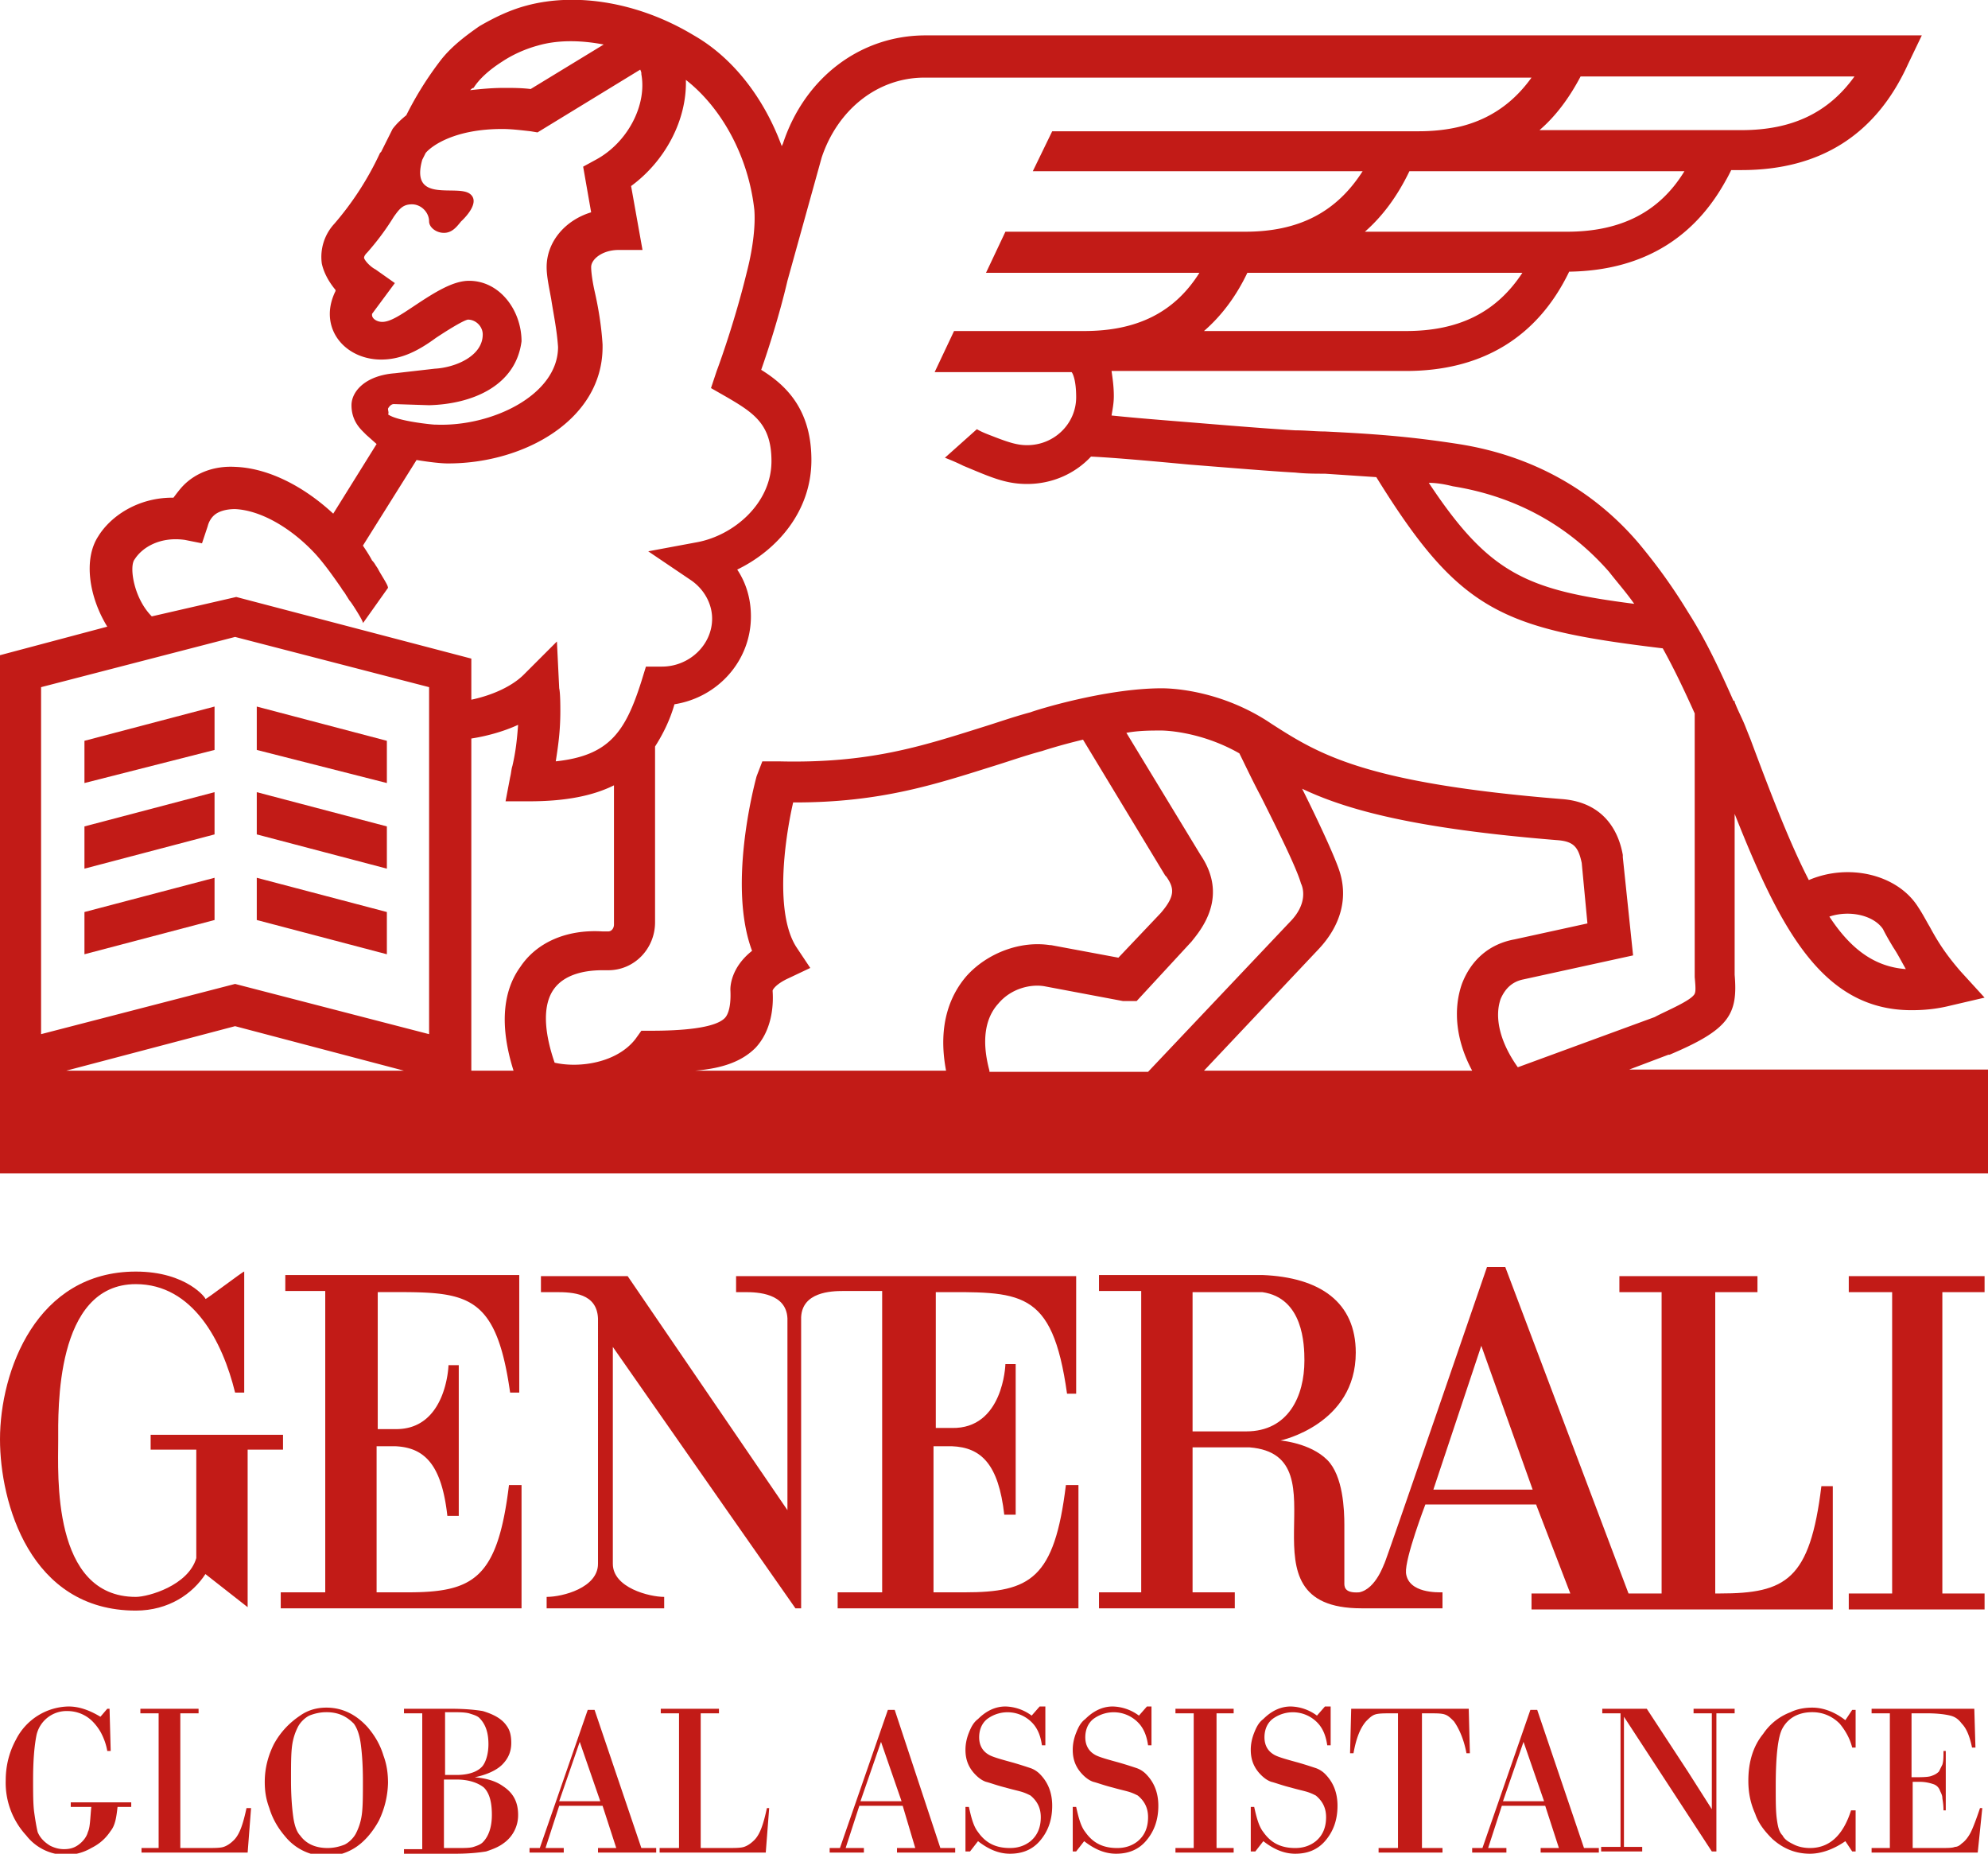 <svg xmlns="http://www.w3.org/2000/svg" width="174.2" height="162.4">
    <g fill="#c21b17">
        <path d="M9.6 149.7l.1 3.7h-.3c-.1-.6-.3-1.1-.5-1.5-.2-.4-.5-.8-.8-1.1-.6-.6-1.4-.9-2.2-.9a2.7 2.7 0 00-2.7 2.1c-.2 1-.3 2.3-.3 3.9 0 1.2 0 2.2.1 2.9.1.7.2 1.3.3 1.7.2.5.6.9 1.1 1.2.4.2.8.3 1.2.3.5 0 .9-.1 1.3-.4.4-.3.7-.7.8-1.1.2-.4.2-1.2.3-2.2H6.2v-.4h5.3v.4h-1.2c-.1.9-.2 1.6-.6 2.1-.4.6-.9 1.1-1.7 1.5a4.4 4.4 0 01-5.7-1.1A6.81 6.81 0 01.5 156c0-1.3.3-2.5.9-3.6a5.28 5.28 0 014.6-2.9c.9 0 1.8.3 2.8.9l.6-.7h.2zM13.9 161.9v-11.8h-1.6v-.4h5.1v.4h-1.6v11.8H18c.8 0 1.3 0 1.6-.1.3-.1.6-.3.9-.6.5-.5.8-1.4 1.1-2.8h.4l-.3 3.9h-9.3v-.4h1.5zM28.6 150c-.5 0-1 .1-1.5.3-.4.2-.8.6-1 1-.2.4-.4.9-.5 1.6-.1.7-.1 1.7-.1 3.1 0 1.4.1 2.5.2 3.2.1.7.3 1.3.6 1.6.5.7 1.3 1.1 2.4 1.1.5 0 1-.1 1.5-.3.4-.2.8-.6 1-1 .2-.4.4-.9.5-1.6.1-.7.1-1.7.1-3 0-1.5-.1-2.6-.2-3.3-.1-.7-.3-1.3-.6-1.7-.6-.6-1.3-1-2.4-1m0-.4c1.4 0 2.6.6 3.6 1.7.6.7 1.1 1.5 1.4 2.5.3.8.4 1.6.4 2.4a8 8 0 01-.8 3.3c-.6 1.1-1.4 2-2.3 2.5a4.65 4.65 0 01-5.9-1.1c-.6-.7-1.1-1.5-1.4-2.5-.3-.8-.4-1.5-.4-2.3 0-1.2.3-2.3.8-3.3.6-1.1 1.4-1.9 2.3-2.5.7-.5 1.5-.7 2.3-.7M39 161.9h1.1c.6 0 1.1 0 1.4-.1.3-.1.6-.2.8-.4.5-.5.8-1.3.8-2.4 0-1.1-.2-1.9-.7-2.4-.5-.4-1.3-.7-2.4-.7h-1.1v6zm0-6.4h1c1.1 0 1.9-.3 2.3-.8.3-.4.5-1.1.5-1.9 0-1.1-.3-1.8-.8-2.3-.2-.2-.6-.3-.9-.4-.4-.1-.9-.1-1.7-.1H39v5.5zm-2 6.4v-11.8h-1.6v-.4h4.1c1.3 0 2.2.1 2.8.2 1 .3 1.7.7 2.1 1.3.3.4.4.9.4 1.5 0 .8-.3 1.4-.8 1.9s-1.4.9-2.4 1.1c1 .1 1.8.3 2.5.8.9.6 1.3 1.4 1.3 2.5a3 3 0 01-1.3 2.5c-.4.3-.9.5-1.5.7-.6.1-1.5.2-2.7.2h-4.5v-.4H37zM52.6 157.8l-1.8-5.2-1.8 5.2h3.6zm.2.4H49l-1.2 3.7h1.6v.4h-3v-.4h.9l4.2-12.1h.6l4.1 12.1h1.3v.4h-5.1v-.4H54l-1.2-3.7zM59.5 161.9v-11.8h-1.6v-.4H63v.4h-1.6v11.8h2.2c.8 0 1.3 0 1.6-.1.3-.1.6-.3.9-.6.5-.5.8-1.4 1.1-2.8h.2l-.3 3.9h-9.3v-.4h1.7zM79 157.8l-1.8-5.2-1.8 5.2H79zm.1.4h-3.8l-1.2 3.7h1.6v.4h-3v-.4h.9l4.2-12.1h.6l4 12.1h1.3v.4h-5.1v-.4h1.6l-1.1-3.7zM91.6 149.6v3.3h-.3c-.1-.7-.3-1.3-.7-1.8a2.99 2.99 0 00-4.1-.5c-.5.4-.7 1-.7 1.6 0 .7.3 1.2.8 1.5.3.2 1 .4 2.1.7.7.2 1.3.4 1.6.5.3.1.6.3.8.5.7.7 1.1 1.6 1.1 2.8 0 1.3-.4 2.3-1.1 3.1-.7.8-1.6 1.1-2.6 1.1s-1.9-.4-2.8-1.1l-.7.9h-.4v-3.9h.3c.2.9.4 1.7.8 2.2.7 1 1.6 1.4 2.8 1.4.7 0 1.3-.2 1.8-.6.6-.5.9-1.2.9-2.1 0-.8-.3-1.4-.9-1.9-.2-.1-.4-.2-.7-.3-.3-.1-.8-.2-1.5-.4-.8-.2-1.3-.4-1.7-.5-.3-.1-.6-.3-.9-.6-.6-.6-.9-1.3-.9-2.2 0-.5.1-1 .3-1.5.2-.5.4-.9.8-1.2.7-.7 1.5-1.1 2.4-1.1a4 4 0 012.3.8l.7-.8h.5zM100.9 149.6v3.3h-.3c-.1-.7-.3-1.3-.7-1.8a2.99 2.99 0 00-4.1-.5c-.5.4-.7 1-.7 1.6 0 .7.3 1.2.8 1.5.3.2 1 .4 2.1.7.7.2 1.3.4 1.6.5.3.1.6.3.8.5.7.7 1.1 1.6 1.1 2.8 0 1.3-.4 2.3-1.1 3.1-.7.8-1.6 1.1-2.6 1.1s-1.9-.4-2.8-1.1l-.7.9H94v-3.9h.3c.2.9.4 1.7.8 2.2.7 1 1.6 1.4 2.8 1.4.7 0 1.3-.2 1.8-.6.6-.5.9-1.2.9-2.1 0-.8-.3-1.4-.9-1.9-.2-.1-.4-.2-.7-.3-.3-.1-.8-.2-1.5-.4-.8-.2-1.3-.4-1.7-.5-.3-.1-.6-.3-.9-.6-.6-.6-.9-1.3-.9-2.2 0-.5.1-1 .3-1.5.2-.5.4-.9.8-1.2.7-.7 1.5-1.1 2.4-1.1a4 4 0 012.3.8l.7-.8h.4zM104.6 161.9v-11.8H103v-.4h5.1v.4h-1.5v11.8h1.5v.4H103v-.4zM116.6 149.6v3.3h-.3c-.1-.7-.3-1.3-.7-1.8a2.99 2.99 0 00-4.1-.5c-.5.4-.7 1-.7 1.6 0 .7.3 1.2.8 1.5.3.2 1 .4 2.1.7.7.2 1.3.4 1.6.5.3.1.6.3.8.5.7.7 1.1 1.6 1.1 2.8 0 1.3-.4 2.3-1.1 3.1-.7.8-1.6 1.1-2.6 1.1s-1.9-.4-2.8-1.1l-.7.9h-.4v-3.9h.3c.2.9.4 1.7.8 2.2.7 1 1.6 1.4 2.8 1.4.7 0 1.3-.2 1.8-.6.6-.5.9-1.2.9-2.1 0-.8-.3-1.4-.9-1.9-.2-.1-.4-.2-.7-.3-.3-.1-.8-.2-1.5-.4-.8-.2-1.3-.4-1.7-.5-.3-.1-.6-.3-.9-.6-.6-.6-.9-1.3-.9-2.2 0-.5.1-1 .3-1.5.2-.5.4-.9.8-1.2.7-.7 1.5-1.1 2.4-1.1a4 4 0 012.3.8l.7-.8h.5zM122.5 161.9v-11.8h-.6c-.6 0-1.1 0-1.4.1-.3.1-.5.3-.8.6-.6.7-.9 1.7-1.1 2.8h-.3l.1-3.9h10.3l.1 3.9h-.3c-.2-1.1-.6-2.1-1.1-2.8-.3-.3-.5-.5-.8-.6-.3-.1-.7-.1-1.4-.1h-.6v11.8h1.8v.4h-5.6v-.4h1.7zM135.3 157.8l-1.8-5.2-1.8 5.2h3.6zm.1.4h-3.8l-1.2 3.7h1.6v.4h-3v-.4h.9l4.2-12.1h.6l4.1 12.1h1.3v.4H135v-.4h1.6l-1.2-3.7zM142 161.9v-11.8h-1.6v-.4h3.9l3.6 5.5 2.1 3.3v-8.4h-1.6v-.4h3.6v.4h-1.6v12.1h-.4l-7.7-11.8v11.4h1.6v.4h-3.6v-.4h1.7zM162.6 158.7v3.5h-.3l-.6-.9c-1 .7-2.1 1.1-3.1 1.1-1.2 0-2.3-.4-3.3-1.3-.6-.6-1.2-1.3-1.5-2.2-.4-.9-.6-1.8-.6-2.9 0-1.6.4-3 1.3-4.1a5 5 0 012.4-1.9c.6-.3 1.3-.4 1.9-.4 1 0 2 .4 2.9 1.1l.6-.9h.3v3.3h-.3c-.2-.8-.6-1.5-1.1-2.1-.6-.6-1.4-1-2.4-1-1.2 0-2.1.5-2.6 1.4-.4.7-.6 2.4-.6 5.1 0 1.3 0 2.2.1 2.9s.2 1.1.5 1.4c.2.4.6.6 1 .8.4.2.9.3 1.4.3 1.7 0 2.9-1.1 3.6-3.3h.4zM165.6 161.9v-11.8H164v-.4h9l.1 3.4h-.3c-.2-1-.5-1.7-.9-2.1-.3-.4-.6-.6-1-.7-.4-.1-1.1-.2-2-.2h-1.4v5.6c.8 0 1.4 0 1.7-.1.3-.1.5-.2.7-.4l.3-.6c.1-.3.1-.7.1-1.2h.2v5.2h-.2c0-.6-.1-1-.1-1.1 0-.2-.1-.4-.2-.6a.9.9 0 00-.6-.6c-.3-.1-.7-.2-1.2-.2h-.6v5.8h2.4c.6 0 1.1 0 1.3-.1.2 0 .4-.1.6-.3.3-.2.6-.6.8-1 .2-.4.5-1.2.8-2.1h.2l-.4 3.9H164v-.4h1.6zM33.1 125.2v-12c7.5 0 10.3-.4 11.6 8.8h.8v-10.3H25v1.4h3.5v26.4h-3.9v1.4h21.1v-10.8h-1.1c-1 8.2-3.1 9.4-8.9 9.4H33v-12.8h1.6c2.6.1 4.1 1.6 4.6 6.1h1v-13.2h-.9c0 .1-.2 5.7-4.7 5.6h-1.5z"/>
        <path d="M24.7 125.7H13.2v1.3h4v9.5c-.7 2.4-4.2 3.4-5.3 3.4-7.4 0-6.8-10.8-6.8-13.7 0-2.6-.3-13.7 6.8-13.7 5 0 7.6 5 8.7 9.5h.8v-10.6c0-.1-3.4 2.5-3.4 2.4.1 0-1.6-2.4-6.1-2.4-8.7 0-11.9 8.7-11.9 14.7 0 5.5 2.6 15 11.9 15 2.9 0 5-1.5 6.1-3.2l3.7 2.9V127h3.1v-1.3zM125.6 130.5l4.2-12.6 4.5 12.6h-8.7zm-16.4-5.1h-4.7v-12.2h6.1c3.6.5 3.7 4.6 3.7 6 0 3.1-1.4 6.2-5.1 6.2m50.4 4.8c-1 8.2-3.1 9.4-8.9 9.4h-.4v-26.4h3.7v-1.4h-12.1v1.4h3.7v26.4h-2.9L131.9 111h-1.6s-8.9 25.9-9 26c0-.1-.7 2.2-2.2 2.5-1.4.1-1.3-.6-1.3-.9v-5c0-1.3-.1-4.3-1.5-5.7-1.5-1.5-4.1-1.7-4.1-1.7s6.6-1.4 6.6-7.7c0-4.4-3.1-6.6-8.2-6.8H96.3v1.4h3.7v26.4h-3.7v1.4h11.9v-1.4h-3.7v-12.7h5c8.6.7-1.5 14.1 9.8 14.1h7.1v-1.4c-.4 0-3 .1-3.2-1.7-.1-1.3 1.7-6 1.7-6h9.7l3 7.8h-3.4v1.4h26.4v-10.8h-1zM81.9 113.2c7.5 0 10.3-.4 11.6 8.9h.8v-10.3H64.5v1.4h.8c1.1 0 3.6.1 3.7 2.3v16.8l-14-20.5h-7.6v1.4h1.3c1.5 0 3.6.1 3.7 2.3V137c0 2.1-3.1 2.9-4.5 2.9v1h10.3v-1c-1.3 0-4.5-.8-4.5-2.9v-19c5.5 7.9 16 22.9 16 22.9h.5v-25.5c.1-2.2 2.6-2.3 3.7-2.3h3.4v26.4h-3.9v1.4h21.1v-10.8h-1.1c-1 8.2-3.1 9.4-8.9 9.4h-2.7v-12.8h1.6c2.6.1 4.1 1.6 4.6 6h1v-13.2h-.9c0 .1-.2 5.7-4.7 5.6H82v-11.9zM173.9 113.2v-1.4H162v1.4h3.8v26.4H162v1.4h11.9v-1.4h-3.7v-26.4z"/>
        <g>
            <path d="M131.5 87.5c.4-.9 1-1.5 2-1.7l9.6-2.1-.9-8.6v-.2c-.2-1.1-1-4.6-5.4-4.9-17.2-1.4-21.2-3.9-25.4-6.6l-.3-.2c-4.5-2.9-8.9-2.9-9.3-2.9-4.9 0-11 1.9-11.5 2.1-1.5.4-2.9.9-4.2 1.3-5.4 1.7-10 3.2-17.9 3h-1.4l-.5 1.3c-.3 1.1-2.5 9.7-.4 15.3-1.9 1.5-1.9 3.2-1.9 3.4.1 1.9-.4 2.4-.5 2.5-.9.9-3.9 1.1-6.4 1.1h-.9l-.5.7c-1.6 2.1-4.9 2.6-7.1 2.1-1-2.9-1-5.1-.1-6.4 1.1-1.6 3.4-1.7 4.3-1.7h.5c2.3 0 4.1-1.9 4.1-4.2V65.4c.7-1.1 1.3-2.3 1.7-3.7 3.8-.6 6.7-3.8 6.7-7.7 0-1.5-.4-2.9-1.2-4.1 3.5-1.7 6.5-5.1 6.5-9.6s-2.3-6.6-4.4-7.9c.6-1.7 1.6-4.8 2.3-7.8l3-10.8c1.4-4.2 4.9-7 9-7h53.2c-2.3 3.2-5.5 4.7-9.9 4.7H92.2L90.5 15h28.9c-2.3 3.6-5.6 5.3-10.3 5.3h-21l-1.7 3.6h18.7C102.9 27.4 99.6 29 95 29H83.6l-1.7 3.6h12c.1.1.4.7.4 2.2 0 2.3-1.9 4.2-4.3 4.2-.8 0-1.5-.2-2.8-.7-.5-.2-1.1-.4-1.6-.7l-2.8 2.5c.5.2 1 .4 1.6.7 2.4 1 3.7 1.6 5.6 1.6 2.2 0 4.2-.9 5.6-2.4 2.1.1 5.4.4 8.6.7 3.8.3 7.4.6 9.3.7.9.1 1.8.1 2.6.1l4.5.3c7.3 11.8 11 13.3 25.1 15 1 1.8 1.9 3.7 2.8 5.7v23.1c.1 1.1.1 1.4-.1 1.6-.5.6-2.7 1.5-3.4 1.9l-12 4.4c-1.5-2.1-2.1-4.3-1.5-6m-2.5 6.3h-23.5l10-10.6c2-2.1 2.7-4.6 1.8-7.1-.5-1.4-1.8-4.2-3.2-7 4 1.9 10 3.5 22.3 4.5 1.5.1 1.9.6 2.2 2l.5 5.3-6.4 1.4c-2.2.4-3.8 1.8-4.6 3.9-.8 2.3-.5 5 .9 7.6m-42.3 0c-.7-2.6-.4-4.6.8-5.9 1.1-1.3 2.8-1.7 4-1.5l6.9 1.3h1.2l4.8-5.2c.8-1 3.3-3.9.8-7.6l-6.5-10.7c1.1-.2 2.1-.2 3.1-.2 0 0 3.3 0 6.8 2 .5 1 1.1 2.3 1.9 3.8 1.4 2.8 3.1 6.2 3.5 7.6.2.4.6 1.8-1 3.4l-12.4 13.1H86.7zm-2-8.3c-1.3 1.5-2.6 4.1-1.8 8.3h-22c2.4-.2 4.1-.8 5.3-2 1.4-1.5 1.6-3.6 1.5-5 0-.1.3-.6 1.4-1.1l1.9-.9-1.2-1.8c-1.9-2.9-1.1-9.2-.3-12.7h.2c7.5 0 12.3-1.6 17.4-3.2 1.3-.4 2.7-.9 4.2-1.3 0 0 1.5-.5 3.6-1l7.2 11.9.1.1c.7 1 .8 1.7-.5 3.2L98 83.9l-5.9-1.1H92c-2.6-.4-5.5.7-7.3 2.7m-39.1-.8c-1.6 2.2-1.8 5.3-.6 9.1h-3.7V64.7c1.3-.2 2.8-.6 4.1-1.2-.1 1.3-.2 2.3-.5 3.6-.1.3-.1.6-.2 1l-.4 2.1h2.1c3.2 0 5.6-.5 7.4-1.4V81c0 .3-.2.6-.5.6h-.5c-3.2-.2-5.8 1-7.2 3.1m-8 5.9l-17-4.4-17 4.4V60.2l17-4.4 17 4.4v30.4zM5.8 93.8l14.8-3.9 14.8 3.9H5.8zm6-44.8c.7-1.1 2.3-2 4.4-1.7l1.5.3.5-1.5c.1-.4.3-.7.5-.9.4-.4 1.1-.6 1.9-.6 2.2.1 4.9 1.6 7.1 4 .8.9 1.5 1.9 2.2 2.9.1.2.3.4.4.6.2.3.3.5.4.6.1.1 1.2 1.8 1.1 1.9l2.2-3.1s0-.1-.1-.3c-.2-.4-.6-1-.8-1.4l-.2-.3s-.1-.2-.3-.4c-.2-.4-.6-1-.8-1.3l4.7-7.5c1.2.2 2.2.3 2.7.3h.1c6.6 0 13.5-3.8 13.5-10.2v-.2c-.1-1.7-.4-3.4-.7-4.7-.2-.9-.3-1.7-.3-2.1 0-.7 1-1.5 2.4-1.5h2.1l-1-5.6c3-2.2 4.9-5.8 4.8-9.3 3.2 2.5 5.5 6.8 6 11.4.1 1.3-.1 3.2-.6 5.2l-.2.8c-.8 3.2-1.9 6.5-2.5 8.1l-.5 1.5 1.4.8c2.4 1.4 3.9 2.4 3.9 5.6 0 3.7-3.3 6.5-6.5 7.1l-4.3.8 3.7 2.5c1.2.8 1.9 2.1 1.9 3.4 0 2.3-2 4.2-4.4 4.2h-1.4l-.4 1.3c-1.4 4.4-2.8 6.5-7.5 7 .2-1.3.4-2.6.4-4.4 0-.4 0-1.6-.1-2l-.2-4.1-2.9 2.9c-1 1-2.7 1.8-4.6 2.2v-3.6l-20.6-5.4-7.4 1.7c-1.6-1.6-2-4.4-1.5-5M34 35.8c.1-.2.3-.4.5-.4l3.1.1c3.8-.1 7.6-1.7 8.1-5.6 0-2.7-1.9-5.3-4.6-5.3-1.4 0-3 1-4.8 2.2-1.2.8-2.1 1.4-2.8 1.4-.5 0-.9-.3-.9-.6v-.1l2-2.7-1.7-1.2c-.4-.2-.9-.7-1-1 0-.2.2-.4.3-.5.7-.8 1.5-1.8 2.3-3.1.5-.7.8-1.1 1.6-1.1s1.5.7 1.5 1.5c0 .5.6 1 1.3 1 .7 0 1.1-.5 1.5-1 0 0 1.8-1.6.8-2.4-1.1-.9-5.3.9-4.2-3l.3-.6c.5-.6 2.5-2.1 6.7-2.1.8 0 1.6.1 2.5.2l.6.1 9-5.5c.1.2.1.3.1.3v.1c.5 2.7-1.2 6-4 7.5l-1.1.6.7 4c-2.3.7-3.9 2.6-3.9 4.8 0 .8.2 1.7.4 2.8.2 1.3.5 2.7.6 4.2 0 4.2-5.8 7-10.7 6.8h-.1c-.2 0-3.3-.3-4.1-.9.1-.1 0-.3 0-.5m7.5-28.1c.5-.8 1.4-1.6 2.5-2.3.9-.6 2-1.1 3.1-1.4 1.7-.5 3.7-.5 5.8-.1l-6.4 3.9c-.8-.1-1.6-.1-2.3-.1-1.1 0-2.1.1-3 .2.1-.1.2-.2.3-.2m97-1h24c-2.3 3.2-5.5 4.7-9.9 4.7h-17.7c1.4-1.2 2.6-2.8 3.6-4.7m-1.2 13.6h-17.7c1.6-1.4 2.9-3.2 3.9-5.3h24.1c-2.2 3.6-5.6 5.3-10.3 5.3M123.2 29h-17.7c1.5-1.3 2.8-3 3.8-5.1h24.1c-2.3 3.5-5.6 5.1-10.2 5.1m4.1 13.6c5.6.9 10.2 3.5 13.7 7.5.7.9 1.5 1.8 2.2 2.8-9.4-1.2-12.7-2.6-18-10.6.6 0 1.3.1 2.1.3M165 81.4c.3.6.6 1.1.9 1.6.4.6.7 1.2 1.1 1.9-2.7-.2-4.8-1.7-6.7-4.6 1.8-.6 3.9-.1 4.7 1.1m-22.5 12.4l3.7-1.4h.1c5.2-2.2 6-3.5 5.7-7V71.3c4 10.1 7.7 17.2 15.5 17.2 1.1 0 2.2-.1 3.4-.4l3-.7-2.1-2.3c-1.3-1.5-2-2.6-2.7-3.9-.3-.5-.6-1.1-1-1.7-1.8-2.9-6.1-3.9-9.6-2.4-1.6-3.1-3.2-7.2-5.1-12.3l-.4-1c-.3-.8-.7-1.5-1-2.3v-.1h-.1c-1.2-2.7-2.4-5.3-4-7.8-1.4-2.3-2.8-4.2-4.3-6-4-4.7-9.4-7.7-15.8-8.7-4.5-.7-7.7-.9-11.7-1.1-.8 0-1.7-.1-2.6-.1-1.8-.1-5.6-.4-9.2-.7-2.5-.2-5-.4-6.9-.6.1-.6.2-1.1.2-1.7 0-.8-.1-1.5-.2-2.2h25.8c6.6 0 11.5-2.9 14.3-8.7 6.6-.1 11.4-3.1 14.2-8.9h.9c6.9 0 11.8-3.1 14.6-9.3l1.2-2.5H81.1c-5.7 0-10.6 3.7-12.5 9.5l-.1.2c-1.5-4.1-4.2-7.7-7.7-9.7C56 .2 50.5-.7 46.1.5c-1.5.4-2.9 1.1-4.1 1.8-1 .7-2.4 1.7-3.4 3a29.7 29.7 0 00-3 4.8c-.5.4-.9.8-1.2 1.2l-1 2-.1.1a26.6 26.6 0 01-4 6.2 4.28 4.28 0 00-1.1 3.5c.2.9.7 1.7 1.2 2.3v.1c-.3.6-.5 1.3-.5 2 0 2.3 2 4 4.5 4 1.8 0 3.3-.8 4.8-1.9.6-.4 2.3-1.5 2.8-1.6.7 0 1.3.6 1.3 1.3 0 1.9-2.4 2.9-4.2 3l-3.5.4c-2.6.2-3.8 1.6-3.8 2.8 0 1.2.6 1.9 1 2.3l.3.3.9.8-3.8 6.1c-2.7-2.5-5.8-4-8.6-4.1-1.8-.1-3.4.5-4.5 1.6-.3.3-.6.7-.9 1.1h-.1c-3 0-5.4 1.6-6.5 3.4-1.3 2-.8 5.3.8 7.9L0 57.4v45.4h174.2v-9.1h-31.7z" class="st0" />
        </g>
        <path d="M33.9 64.9l-11.4-3v3.8l11.4 2.9zM7.4 68.6l11.4-2.9v-3.8l-11.4 3zM7.4 76.1l11.4-3v-3.7l-11.4 3zM33.9 72.4l-11.4-3v3.7l11.4 3zM33.9 79.9l-11.4-3v3.7l11.4 3zM7.4 83.6l11.4-3v-3.7l-11.4 3z"/>
    </g>
</svg>
